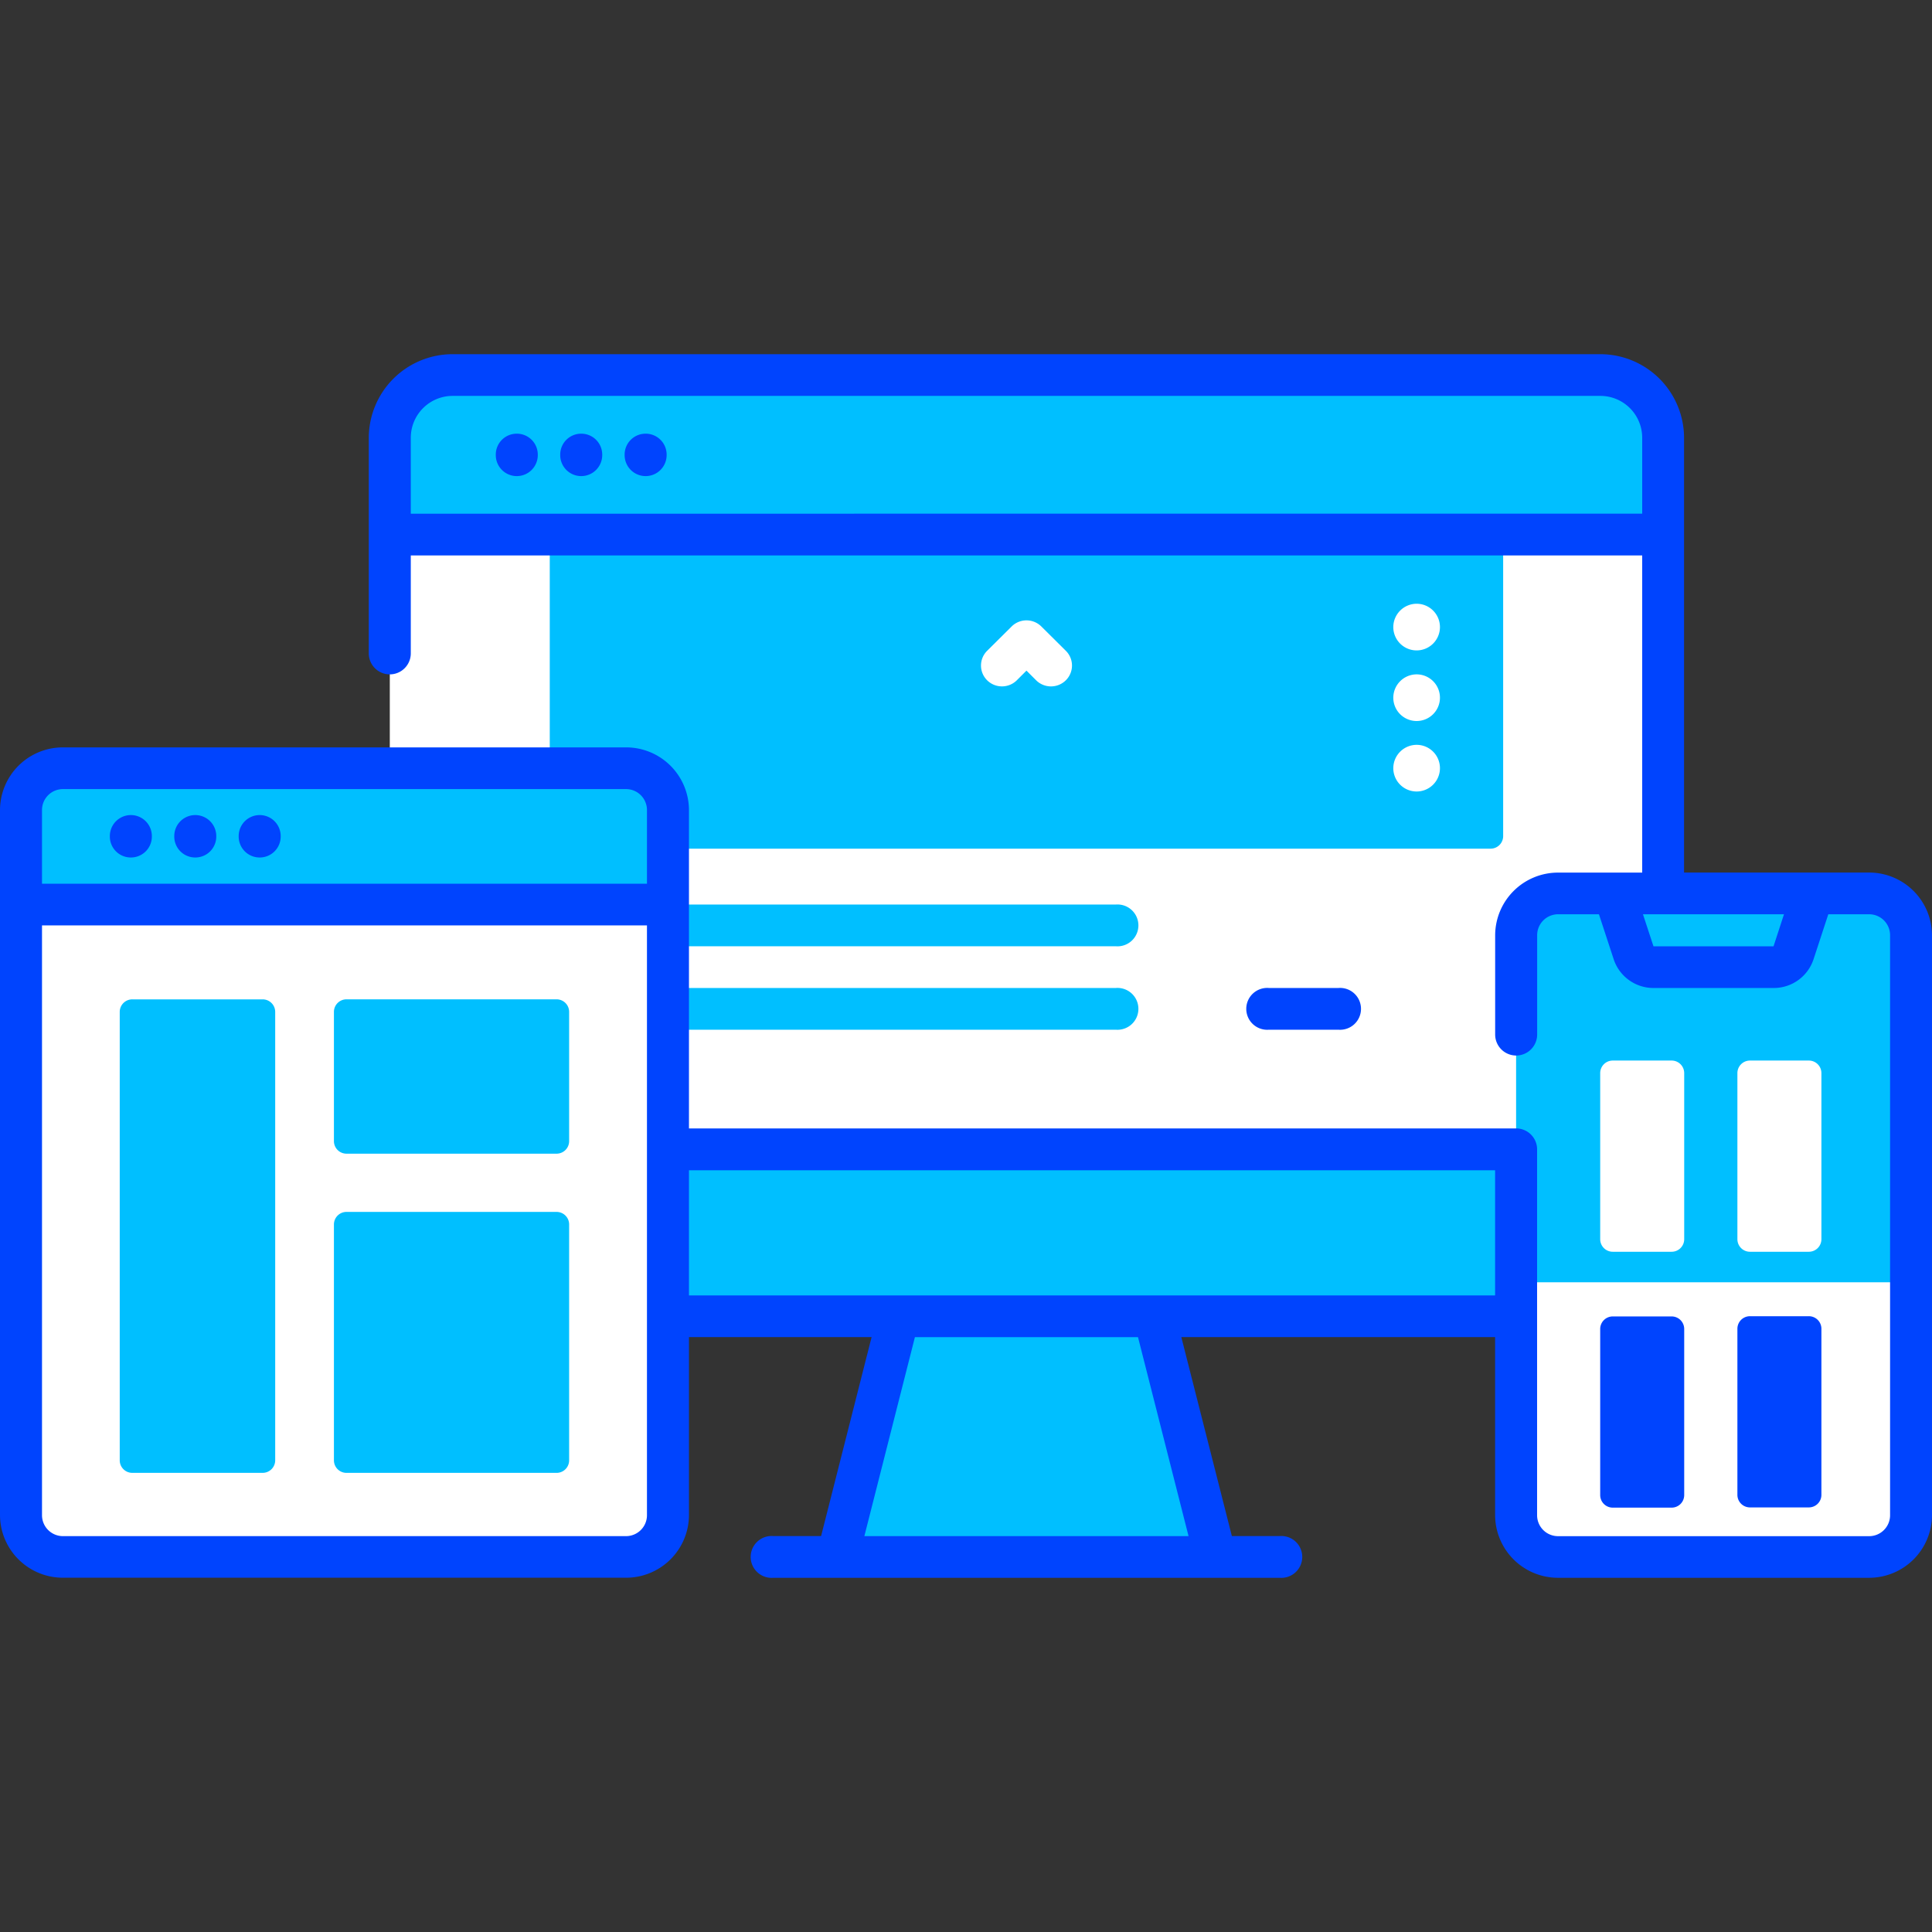 <svg xmlns="http://www.w3.org/2000/svg" width="120" height="120" viewBox="0 0 120 120"><rect x="0" y="0" width="120" height="120" fill="#333333" stroke="none"/><defs><style>.a,.c{fill:#fff;}.a{opacity:0;}.b{fill:#00bfff;}.d{fill:#0044fe;}</style></defs><g transform="translate(3042 12831)"><rect class="a" width="120" height="120" transform="translate(-3042 -12831)"/><g transform="translate(-3068 -12905.144)"><path class="b" d="M248.866,372.4H225.38l3.076-12.1,1.623-6.387h14.09l1.623,6.387Z" transform="translate(-147.368 -201.554)"/><path class="c" d="M193.983,200.424H122.721a3.9,3.9,0,0,1-3.914-3.888V145.855a3.9,3.9,0,0,1,3.914-3.888h71.262a3.9,3.9,0,0,1,3.914,3.888v50.681A3.9,3.9,0,0,1,193.983,200.424Z" transform="translate(-68.596 -44.528)"/><path class="b" d="M215.331,199.709H157.679a.78.78,0,0,1-.783-.777V180.2h59.217v18.733A.78.78,0,0,1,215.331,199.709Z" transform="translate(-96.749 -72.853)"/><path class="b" d="M209.222,271.48H181.434a1.3,1.3,0,1,1,0-2.591h27.788a1.3,1.3,0,1,1,0,2.591Z" transform="translate(-113.922 -138.562)"/><path class="b" d="M209.222,291.48H181.434a1.3,1.3,0,1,1,0-2.591h27.788a1.3,1.3,0,1,1,0,2.591Z" transform="translate(-113.922 -153.379)"/><path class="d" d="M328.744,291.48h-4.31a1.3,1.3,0,1,1,0-2.591h4.31a1.3,1.3,0,1,1,0,2.591Z" transform="translate(-219.618 -153.379)"/><path class="b" d="M197.9,151.874v-6.019a3.9,3.9,0,0,0-3.914-3.888H122.721a3.9,3.9,0,0,0-3.914,3.888v6.019Z" transform="translate(-68.596 -44.528)"/><path class="b" d="M118.807,327.571v6.475a3.9,3.9,0,0,0,3.914,3.888h71.262a3.9,3.9,0,0,0,3.914-3.888v-6.475Z" transform="translate(-68.596 -182.038)"/><path class="b" d="M408.894,307.432H389.585a2.6,2.6,0,0,1-2.609-2.592V268.813a2.6,2.6,0,0,1,2.609-2.592h19.309a2.6,2.6,0,0,1,2.609,2.592V304.84A2.6,2.6,0,0,1,408.894,307.432Z" transform="translate(-266.808 -136.585)"/><path class="c" d="M386.976,363.282v14.306a2.684,2.684,0,0,0,2.609,2.753h19.309a2.684,2.684,0,0,0,2.609-2.753V363.282Z" transform="translate(-266.809 -209.493)"/><path class="b" d="M421.458,269.905l1.208-3.684H410.315l1.208,3.684a1.3,1.3,0,0,0,1.24.895h7.454A1.3,1.3,0,0,0,421.458,269.905Z" transform="translate(-284.059 -136.585)"/><path class="c" d="M68.575,285.2H33.609A2.6,2.6,0,0,1,31,282.608v-43.8a2.6,2.6,0,0,1,2.609-2.592H68.575a2.6,2.6,0,0,1,2.609,2.592v43.8A2.6,2.6,0,0,1,68.575,285.2Z" transform="translate(-3.696 -114.353)"/><path class="b" d="M71.184,244.68v-5.875a2.6,2.6,0,0,0-2.609-2.592H33.609A2.6,2.6,0,0,0,31,238.805v5.875Z" transform="translate(-3.696 -114.353)"/><g transform="translate(33.44 136.216)"><path class="b" d="M63.39,321.025H55.3a.78.78,0,0,1-.783-.777V292.392a.78.78,0,0,1,.783-.777H63.39a.78.78,0,0,1,.783.777v27.856A.78.78,0,0,1,63.39,321.025Z" transform="translate(-54.52 -291.615)"/><path class="b" d="M119.346,301.2H106.3a.78.78,0,0,1-.783-.777v-8.033a.78.78,0,0,1,.783-.777h13.043a.78.78,0,0,1,.783.777v8.033A.78.78,0,0,1,119.346,301.2Z" transform="translate(-92.216 -291.615)"/><path class="b" d="M119.346,358.772H106.3a.78.78,0,0,1-.783-.777V343.34a.78.78,0,0,1,.783-.777h13.043a.78.78,0,0,1,.783.777v14.654A.78.78,0,0,1,119.346,358.772Z" transform="translate(-92.216 -329.361)"/></g><g transform="translate(26 96.143)"><path class="d" d="M145.334,156.025a1.3,1.3,0,0,0-1.3,1.3v.03a1.3,1.3,0,0,0,2.609,0v-.03A1.3,1.3,0,0,0,145.334,156.025Z" transform="translate(-113.24 -151.087)"/><path class="d" d="M160.672,156.025a1.3,1.3,0,0,0-1.3,1.3v.03a1.3,1.3,0,0,0,2.609,0v-.03A1.3,1.3,0,0,0,160.672,156.025Z" transform="translate(-124.576 -151.087)"/><path class="d" d="M176.009,156.025a1.3,1.3,0,0,0-1.3,1.3v.03a1.3,1.3,0,0,0,2.609,0v-.03A1.3,1.3,0,0,0,176.009,156.025Z" transform="translate(-135.912 -151.087)"/><path class="d" d="M142.086,169.164H130.6V142.15a5.207,5.207,0,0,0-5.218-5.183H54.124a5.207,5.207,0,0,0-5.218,5.183v13.4a1.3,1.3,0,0,0,2.609,0v-6.083H128v19.7h-5.219a3.905,3.905,0,0,0-3.914,3.888v6.169a1.3,1.3,0,0,0,2.609,0v-6.169a1.3,1.3,0,0,1,1.305-1.3h2.532l.915,2.79a2.6,2.6,0,0,0,2.481,1.789h7.454a2.6,2.6,0,0,0,2.481-1.789l.915-2.79h2.532a1.3,1.3,0,0,1,1.305,1.3v36.027a1.3,1.3,0,0,1-1.305,1.3H122.777a1.3,1.3,0,0,1-1.305-1.3V186.357a1.3,1.3,0,0,0-1.3-1.3H68.793V165.276a3.905,3.905,0,0,0-3.914-3.887H29.914A3.905,3.905,0,0,0,26,165.276v43.8a3.905,3.905,0,0,0,3.914,3.887H64.879a3.905,3.905,0,0,0,3.914-3.887V198.016H80.137L77,210.376H74.034a1.3,1.3,0,1,0,0,2.591h31.443a1.3,1.3,0,1,0,0-2.591h-2.963l-3.14-12.36h19.49v11.064a3.905,3.905,0,0,0,3.914,3.887h19.309A3.905,3.905,0,0,0,146,209.079V173.052A3.906,3.906,0,0,0,142.086,169.164Zm-90.571-22.29V142.15a2.6,2.6,0,0,1,2.61-2.592h71.262A2.6,2.6,0,0,1,128,142.15v4.723Zm84.643,26.87H128.7l-.652-1.988h8.758ZM29.914,163.98H64.879a1.3,1.3,0,0,1,1.305,1.3v4.579H28.609v-4.579a1.3,1.3,0,0,1,1.305-1.3Zm36.27,45.1a1.3,1.3,0,0,1-1.305,1.3H29.914a1.3,1.3,0,0,1-1.305-1.3V172.447H66.184Zm33.639,1.3H79.687l3.14-12.36H96.683Zm-31.03-14.951v-7.772h50.07v7.772Z" transform="translate(-26 -136.967)"/><path class="d" d="M53.478,250.115a1.3,1.3,0,0,0,1.3-1.3v-.03a1.3,1.3,0,0,0-2.609,0v.03A1.3,1.3,0,0,0,53.478,250.115Z" transform="translate(-45.346 -218.854)"/><path class="d" d="M68.815,250.115a1.3,1.3,0,0,0,1.3-1.3v-.03a1.3,1.3,0,0,0-2.609,0v.03A1.3,1.3,0,0,0,68.815,250.115Z" transform="translate(-56.682 -218.854)"/><path class="d" d="M84.152,250.115a1.3,1.3,0,0,0,1.3-1.3v-.03a1.3,1.3,0,0,0-2.609,0v.03A1.3,1.3,0,0,0,84.152,250.115Z" transform="translate(-68.018 -218.854)"/><path class="c" d="M261.789,204.5l.6-.6.6.6a1.311,1.311,0,0,0,1.845,0,1.289,1.289,0,0,0,0-1.832l-1.522-1.511a1.31,1.31,0,0,0-1.844,0l-1.522,1.511a1.29,1.29,0,0,0,0,1.832A1.31,1.31,0,0,0,261.789,204.5Z" transform="translate(-198.633 -184.245)"/></g><path class="c" d="M411.435,321.991h-3.652a.78.78,0,0,1-.783-.777V310.892a.78.78,0,0,1,.783-.777h3.652a.78.78,0,0,1,.783.777v10.322A.78.78,0,0,1,411.435,321.991Z" transform="translate(-281.609 -170.098)"/><path class="d" d="M411.435,321.991h-3.652a.78.78,0,0,1-.783-.777V310.892a.78.78,0,0,1,.783-.777h3.652a.78.78,0,0,1,.783.777v10.322A.78.78,0,0,1,411.435,321.991Z" transform="translate(-281.609 -154.205)"/><path class="c" d="M411.435,321.991h-3.652a.78.78,0,0,1-.783-.777V310.892a.78.78,0,0,1,.783-.777h3.652a.78.78,0,0,1,.783.777v10.322A.78.78,0,0,1,411.435,321.991Z" transform="translate(-273.087 -170.098)"/><path class="d" d="M411.435,321.991h-3.652a.78.78,0,0,1-.783-.777V310.892a.78.78,0,0,1,.783-.777h3.652a.78.78,0,0,1,.783.777v10.322A.78.78,0,0,1,411.435,321.991Z" transform="translate(-273.087 -154.219)"/><path class="c" d="M359.2,230.606a1.449,1.449,0,1,1-1.458,1.448A1.454,1.454,0,0,1,359.2,230.606Z" transform="translate(-245.202 -110.199)"/><path class="c" d="M359.2,213.7a1.449,1.449,0,1,1-1.458,1.448A1.454,1.454,0,0,1,359.2,213.7Z" transform="translate(-245.202 -97.67)"/><path class="c" d="M359.2,196.786a1.449,1.449,0,1,1-1.458,1.449A1.454,1.454,0,0,1,359.2,196.786Z" transform="translate(-245.202 -85.142)"/></g></g></svg>